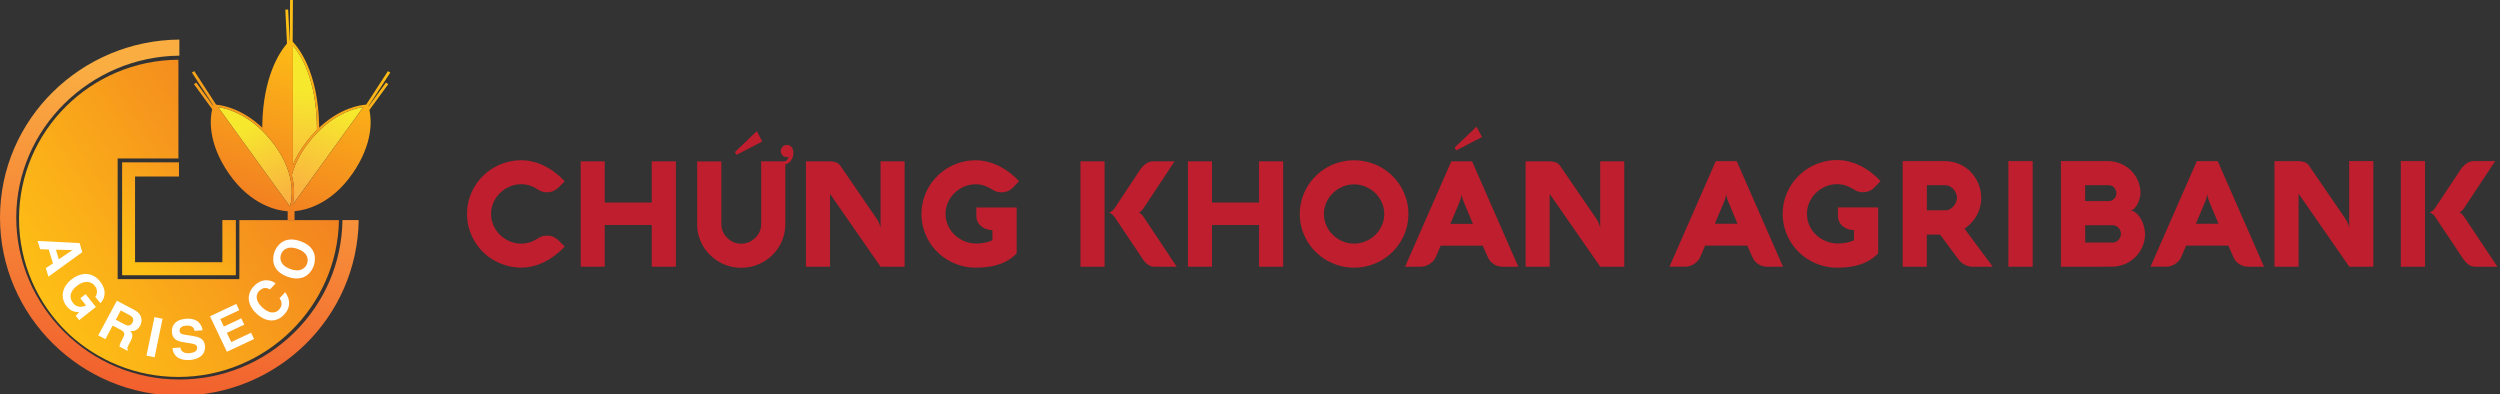 <svg width="431" height="68" viewBox="0 0 431 68" fill="none" xmlns="http://www.w3.org/2000/svg">
<rect x="0" y="0" width="431" height="68" fill="#333333" stroke="none"/>
<g clip-path="url(#clip0_1515_89574)">
<path d="M61.837 37.943C61.605 54.698 47.851 68.207 30.921 68.207C13.991 68.207 0 54.468 0 37.514C0 20.561 13.969 6.964 30.921 6.821V9.596C15.546 9.738 2.8 22.215 2.8 37.509C2.8 52.803 15.414 65.427 30.921 65.427C38.398 65.427 45.433 62.549 50.74 57.319C55.993 52.144 58.931 45.271 59.042 37.943H61.843H61.837Z" fill="url(#paint0_linear_1515_89574)"/>
<path d="M58.433 37.942C58.2 52.873 45.836 64.987 30.76 64.987C23.488 64.987 16.863 62.185 11.915 57.62C11.816 57.527 11.716 57.433 11.616 57.334C6.475 52.352 3.281 45.402 3.281 37.722C3.281 22.653 15.595 10.375 30.76 10.298V27.323H20.283V48.121H41.237V47.984H41.265V37.947H58.438L58.433 37.942Z" fill="url(#paint1_linear_1515_89574)"/>
<path d="M30.854 30.432V27.987H21.053V47.451H40.661V37.942H38.337V45.204H23.283V30.432H30.854Z" fill="url(#paint2_linear_1515_89574)"/>
<path d="M54.637 22.385C54.637 22.143 54.637 21.896 54.637 21.649C54.493 13.518 51.775 9.327 50.508 7.811V28.417C51 27.22 51.709 25.934 52.733 24.588C53.364 23.753 54.006 23.028 54.642 22.391L54.637 22.385Z" fill="url(#paint3_linear_1515_89574)"/>
<path d="M55.019 22.539C54.952 22.605 54.886 22.665 54.819 22.731C54.753 22.797 54.686 22.868 54.62 22.934C54.089 23.484 53.557 24.099 53.032 24.797C51.742 26.5 50.956 28.109 50.491 29.549C50.425 29.763 50.364 29.972 50.309 30.175C50.38 30.455 50.441 30.73 50.491 30.994C50.823 32.768 50.691 34.202 50.491 35.158C50.48 35.202 50.475 35.246 50.464 35.289L50.491 35.251L52.561 32.389L53.12 31.614L53.602 30.944L62.623 18.457C61.239 18.655 58.173 19.44 55.013 22.539H55.019Z" fill="url(#paint4_linear_1515_89574)"/>
<path d="M50.115 31.087C50.087 30.928 50.054 30.769 50.015 30.609C49.982 30.466 49.949 30.324 49.91 30.181C49.489 28.582 48.67 26.758 47.187 24.802C46.534 23.94 45.864 23.193 45.206 22.545C42.045 19.446 38.979 18.661 37.596 18.463L46.617 30.95L49.755 35.29L49.987 35.614C49.998 35.581 50.004 35.548 50.015 35.515C50.048 35.389 50.082 35.246 50.115 35.087C50.303 34.175 50.43 32.79 50.115 31.082V31.087Z" fill="url(#paint5_linear_1515_89574)"/>
<path d="M66.542 14.242L63.537 18.362C63.537 18.362 63.526 18.329 63.52 18.313L67.289 12.512L66.874 12.264L63.127 18.038C62.126 18.104 58.666 18.588 55.019 22.016C55.019 21.895 55.019 21.774 55.019 21.648C54.859 12.517 51.527 8.304 50.453 7.177L50.498 -0.206H50.011L49.966 6.985C49.955 6.985 49.95 6.996 49.938 7.007L49.678 1.64L49.191 1.662L49.474 7.507C48.179 9.012 45.356 13.253 45.212 21.642C45.212 21.768 45.212 21.889 45.212 22.01C41.731 18.73 38.416 18.148 37.259 18.044L33.501 12.259L33.086 12.506L36.761 18.165C36.761 18.165 36.75 18.203 36.739 18.225L33.833 14.242L33.435 14.506L36.578 18.818C36.191 20.483 35.803 24.614 39.423 29.877C43.33 35.547 48.046 36.327 49.595 36.425V37.947H50.78V36.409C52.457 36.272 57.012 35.382 60.808 29.872C64.328 24.762 64.063 20.714 63.686 18.961L66.941 14.5L66.542 14.237V14.242ZM50.503 7.809C51.77 9.331 54.493 13.517 54.637 21.648C54.637 21.9 54.637 22.148 54.637 22.389C53.995 23.021 53.353 23.752 52.728 24.581C51.704 25.927 50.996 27.213 50.503 28.41V7.809ZM50.121 35.085C50.088 35.244 50.055 35.387 50.022 35.514C50.011 35.541 50.005 35.574 49.994 35.612L49.756 35.288L46.618 30.948L37.597 18.461C38.986 18.665 42.046 19.445 45.206 22.543C45.871 23.191 46.535 23.939 47.188 24.806C48.666 26.762 49.485 28.586 49.911 30.179C49.95 30.328 49.983 30.47 50.016 30.608C50.055 30.773 50.088 30.932 50.116 31.086C50.254 31.838 50.304 32.525 50.304 33.135C50.304 33.915 50.221 34.574 50.116 35.085H50.121ZM53.619 30.943L53.132 31.608L52.573 32.382L50.503 35.244L50.475 35.283C50.486 35.239 50.492 35.195 50.503 35.151C50.702 34.201 50.835 32.761 50.503 30.992C50.453 30.723 50.392 30.454 50.32 30.174C50.376 29.971 50.437 29.762 50.503 29.547C50.968 28.108 51.754 26.498 53.043 24.796C53.569 24.098 54.1 23.483 54.632 22.933C54.693 22.867 54.765 22.796 54.825 22.73L55.025 22.532C58.191 19.434 61.251 18.654 62.635 18.45L53.614 30.937L53.619 30.943Z" fill="url(#paint6_linear_1515_89574)"/>
<path d="M6.918 42.968L6.486 41.54L13.72 41.908L14.19 43.468L8.346 47.698L7.903 46.226L9.126 45.408L8.401 43.012L6.918 42.963V42.968ZM9.641 43.045L10.139 44.699L12.48 43.128V43.111L9.641 43.051V43.045Z" fill="white"/>
<path d="M14.749 50.704L16.526 52.918L13.648 55.192L13.056 54.456L13.637 53.819C13.083 53.797 12.275 53.775 11.5 52.808C10.476 51.533 10.471 49.643 12.341 48.16C13.792 47.012 15.806 46.726 17.234 48.501L17.245 48.517C18.546 50.143 17.998 51.621 17.311 52.264L16.421 51.154C16.631 50.989 16.996 50.083 16.371 49.303C15.74 48.512 14.6 48.215 13.233 49.303C11.777 50.456 12.032 51.544 12.635 52.297C12.829 52.539 13.576 53.275 14.838 52.654L13.847 51.423L14.749 50.715V50.704Z" fill="white"/>
<path d="M20.14 51.841L23.184 53.45C24.784 54.297 24.446 55.626 24.169 56.142C23.815 56.802 23.178 57.186 22.476 57.071C22.852 57.549 23.023 57.873 22.426 58.988C21.955 59.861 21.839 60.076 22.055 60.318L21.972 60.477L20.583 59.741C20.649 59.411 20.765 59.081 21.098 58.466C21.535 57.653 21.657 57.307 20.727 56.818L19.426 56.131L18.17 58.472L16.936 57.818L20.146 51.846L20.14 51.841ZM21.435 55.901C22.088 56.247 22.525 56.192 22.846 55.599C23.018 55.28 23.123 54.742 22.387 54.351L20.821 53.522L19.963 55.12L21.435 55.901Z" fill="white"/>
<path d="M26.649 61.592L25.254 61.306L26.632 54.67L28.027 54.956L26.649 61.592Z" fill="white"/>
<path d="M31.109 59.905C31.148 60.279 31.391 60.982 32.631 60.889C33.306 60.839 34.042 60.62 33.987 59.905C33.948 59.378 33.422 59.279 32.692 59.164L31.95 59.048C30.832 58.878 29.753 58.713 29.637 57.23C29.581 56.477 29.886 55.12 32.094 54.956C34.181 54.796 34.839 56.109 34.917 56.939L33.55 57.043C33.489 56.747 33.323 56.038 32.077 56.131C31.535 56.17 30.91 56.417 30.954 57.032C30.993 57.56 31.441 57.636 31.729 57.681L33.417 57.961C34.363 58.114 35.243 58.428 35.337 59.642C35.492 61.674 33.422 62.01 32.825 62.053C30.34 62.24 29.808 60.856 29.742 60.015L31.103 59.911L31.109 59.905Z" fill="white"/>
<path d="M41.249 53.473L37.978 55.011L38.592 56.297L41.597 54.885L42.112 55.967L39.107 57.379L39.865 58.967L43.285 57.362L43.8 58.445L39.118 60.642L36.201 54.522L40.734 52.391L41.249 53.473Z" fill="white"/>
<path d="M46.55 49.891C46.174 49.698 45.46 49.336 44.658 50.193C44.193 50.687 43.839 51.731 45.25 53.033C46.147 53.862 47.287 54.252 48.106 53.379C48.642 52.808 48.692 52.105 48.194 51.412L49.163 50.38C50.054 51.588 50.154 52.995 48.986 54.236C47.752 55.554 45.964 55.67 44.243 54.077C42.499 52.462 42.544 50.643 43.745 49.363C45.134 47.88 46.728 48.226 47.519 48.852L46.55 49.891Z" fill="white"/>
<path d="M47.309 43.458C47.613 42.612 48.77 40.519 51.792 41.585C54.808 42.645 54.382 44.996 54.083 45.842C53.784 46.688 52.622 48.782 49.6 47.716C46.584 46.656 47.01 44.299 47.309 43.458ZM52.943 45.441C53.197 44.722 53.114 43.552 51.316 42.914C49.517 42.283 48.703 43.134 48.449 43.859C48.194 44.579 48.277 45.749 50.076 46.386C51.875 47.018 52.688 46.167 52.943 45.441Z" fill="white"/>
<path d="M295.809 27.774H299.409L307.393 45.983H304.7C304.423 45.983 304.152 45.949 303.888 45.875C303.631 45.801 303.388 45.7 303.164 45.558C302.941 45.417 302.745 45.248 302.562 45.046C302.386 44.85 302.237 44.621 302.129 44.365L301.236 42.344H293.962L293.096 44.365C292.995 44.594 292.853 44.803 292.67 44.999C292.487 45.194 292.284 45.363 292.054 45.511C291.824 45.659 291.58 45.774 291.317 45.855C291.053 45.935 290.789 45.976 290.525 45.976H287.818L295.809 27.768V27.774ZM295.64 38.577H299.544L297.948 34.763C297.873 34.587 297.812 34.419 297.772 34.264C297.731 34.109 297.697 33.974 297.67 33.859C297.636 33.725 297.616 33.597 297.609 33.475C297.589 33.597 297.569 33.725 297.535 33.866C297.508 33.987 297.474 34.122 297.427 34.271C297.379 34.419 297.325 34.587 297.251 34.756L295.64 38.57V38.577Z" fill="#BE1E2D"/>
<path d="M323.795 35.766V43.684C323.307 44.183 322.786 44.594 322.232 44.911C321.677 45.227 321.095 45.477 320.493 45.659C319.89 45.841 319.268 45.969 318.639 46.043C318.003 46.117 317.367 46.151 316.717 46.151C315.858 46.151 315.025 46.043 314.227 45.82C313.429 45.598 312.684 45.288 311.987 44.884C311.29 44.479 310.661 44.001 310.086 43.435C309.511 42.869 309.024 42.249 308.618 41.561C308.212 40.874 307.9 40.139 307.67 39.344C307.447 38.549 307.332 37.727 307.332 36.871C307.332 36.015 307.447 35.193 307.67 34.398C307.894 33.61 308.212 32.868 308.618 32.181C309.024 31.494 309.511 30.867 310.086 30.308C310.661 29.741 311.29 29.263 311.987 28.859C312.684 28.454 313.429 28.144 314.227 27.922C315.025 27.7 315.858 27.592 316.717 27.592C317.4 27.592 318.077 27.673 318.747 27.848C319.417 28.016 320.073 28.259 320.702 28.569C321.338 28.879 321.947 29.256 322.543 29.708C323.131 30.159 323.686 30.658 324.207 31.217L323.152 32.309C322.624 32.862 321.954 33.138 321.149 33.138C320.581 33.138 320.066 32.983 319.606 32.666C319.18 32.39 318.727 32.161 318.246 31.999C317.766 31.837 317.258 31.75 316.724 31.75C316.02 31.75 315.35 31.884 314.721 32.154C314.092 32.423 313.544 32.794 313.07 33.252C312.596 33.711 312.224 34.257 311.94 34.877C311.662 35.496 311.52 36.164 311.52 36.864C311.52 37.565 311.669 38.286 311.96 38.913C312.251 39.54 312.644 40.079 313.138 40.53C313.625 40.982 314.193 41.339 314.836 41.595C315.479 41.851 316.155 41.979 316.859 41.979C317.346 41.979 317.827 41.932 318.314 41.838C318.801 41.743 319.234 41.602 319.626 41.42V39.668C319.221 39.661 318.842 39.594 318.503 39.466C318.165 39.338 317.874 39.169 317.63 38.953C317.387 38.738 317.197 38.482 317.062 38.192C316.927 37.902 316.859 37.579 316.859 37.222V35.759H323.815L323.795 35.766Z" fill="#BE1E2D"/>
<path d="M332.192 45.982H328.018V27.773H335.19C335.88 27.773 336.516 27.861 337.098 28.043C337.68 28.218 338.208 28.461 338.681 28.764C339.155 29.067 339.568 29.418 339.933 29.829C340.292 30.24 340.596 30.678 340.84 31.15C341.083 31.621 341.266 32.106 341.388 32.605C341.51 33.104 341.571 33.602 341.571 34.094C341.571 34.586 341.516 35.058 341.408 35.537C341.3 36.015 341.131 36.487 340.901 36.938C340.671 37.397 340.373 37.834 340.008 38.252C339.642 38.67 339.202 39.061 338.681 39.425L343.553 45.982H339.994C339.92 45.982 339.784 45.968 339.602 45.941C339.419 45.914 339.209 45.861 338.986 45.766C338.763 45.672 338.512 45.53 338.255 45.348C337.998 45.166 337.754 44.904 337.531 44.573L334.466 40.443H332.179V45.982H332.192ZM335.406 36.258C335.664 36.258 335.907 36.197 336.144 36.069C336.381 35.941 336.591 35.779 336.773 35.57C336.956 35.368 337.105 35.139 337.213 34.876C337.321 34.62 337.382 34.357 337.382 34.094C337.382 33.832 337.328 33.569 337.213 33.313C337.105 33.057 336.956 32.821 336.773 32.619C336.591 32.416 336.381 32.248 336.144 32.12C335.907 31.992 335.657 31.931 335.406 31.931H332.192V36.251H335.406V36.258Z" fill="#BE1E2D"/>
<path d="M350.434 45.982H346.246V27.773H350.434V45.982Z" fill="#BE1E2D"/>
<path d="M358.6 45.982H355.305V27.773H363.397C364.169 27.773 364.899 27.915 365.583 28.205C366.266 28.494 366.868 28.885 367.376 29.384C367.883 29.883 368.289 30.469 368.58 31.143C368.871 31.817 369.02 32.531 369.02 33.299C369.02 33.528 368.979 33.805 368.898 34.128C368.817 34.452 368.702 34.762 368.56 35.065C368.418 35.368 368.242 35.631 368.032 35.867C367.822 36.103 367.586 36.244 367.322 36.291C367.68 36.332 368.012 36.487 368.31 36.756C368.614 37.026 368.871 37.356 369.095 37.747C369.318 38.138 369.487 38.569 369.615 39.027C369.744 39.486 369.805 39.924 369.805 40.335C369.805 41.123 369.656 41.858 369.352 42.545C369.047 43.232 368.641 43.832 368.12 44.337C367.599 44.843 366.99 45.247 366.293 45.537C365.596 45.827 364.852 45.975 364.06 45.975L358.586 45.989L358.6 45.982ZM359.48 31.925V34.667H363.553C363.729 34.667 363.905 34.634 364.06 34.559C364.223 34.485 364.365 34.391 364.48 34.27C364.602 34.148 364.69 34 364.757 33.838C364.825 33.677 364.859 33.495 364.859 33.313C364.859 33.131 364.825 32.949 364.757 32.78C364.69 32.612 364.595 32.464 364.48 32.336C364.365 32.208 364.223 32.106 364.06 32.039C363.898 31.972 363.729 31.931 363.553 31.931H359.48V31.925ZM364.23 41.824C364.426 41.824 364.608 41.783 364.778 41.703C364.947 41.622 365.096 41.514 365.224 41.372C365.353 41.231 365.454 41.069 365.529 40.887C365.603 40.705 365.644 40.51 365.644 40.308C365.644 40.105 365.61 39.91 365.535 39.735C365.461 39.56 365.366 39.405 365.238 39.27C365.109 39.135 364.96 39.034 364.791 38.953C364.622 38.872 364.439 38.832 364.243 38.832H359.486V41.817H364.236L364.23 41.824Z" fill="#BE1E2D"/>
<path d="M378.737 27.774H382.337L390.321 45.983H387.628C387.351 45.983 387.08 45.949 386.816 45.875C386.559 45.801 386.315 45.7 386.092 45.558C385.869 45.417 385.673 45.248 385.49 45.046C385.314 44.85 385.165 44.621 385.057 44.365L384.164 42.344H376.89L376.024 44.365C375.922 44.594 375.78 44.803 375.598 44.999C375.415 45.194 375.212 45.363 374.982 45.511C374.752 45.659 374.508 45.774 374.244 45.855C373.98 45.935 373.717 45.976 373.453 45.976H370.746L378.737 27.768V27.774ZM378.568 38.577H382.472L380.875 34.763C380.801 34.587 380.74 34.419 380.699 34.264C380.659 34.109 380.625 33.974 380.598 33.859C380.564 33.725 380.544 33.597 380.537 33.475C380.517 33.597 380.496 33.725 380.463 33.866C380.435 33.987 380.402 34.122 380.354 34.271C380.307 34.419 380.253 34.587 380.178 34.756L378.568 38.57V38.577Z" fill="#BE1E2D"/>
<path d="M409.166 45.983H405.019L396.277 33.388V45.983H392.115V27.774H396.222C396.628 27.774 396.994 27.835 397.305 27.95C397.616 28.064 397.86 28.253 398.029 28.495L404.423 37.822C404.518 37.957 404.599 38.105 404.667 38.267C404.734 38.428 404.795 38.577 404.843 38.718C404.89 38.86 404.931 38.981 404.958 39.082C404.985 39.183 404.998 39.244 404.998 39.271V27.768H409.16V45.976L409.166 45.983Z" fill="#BE1E2D"/>
<path d="M418.077 45.982H413.902V27.773H418.077V45.982ZM419.836 35.826L424.241 29.182C424.363 29.007 424.498 28.831 424.661 28.663C424.823 28.494 424.999 28.346 425.182 28.212C425.365 28.077 425.568 27.976 425.777 27.895C425.987 27.814 426.197 27.773 426.42 27.773H430.169L424.681 36.069C424.559 36.237 424.424 36.372 424.268 36.46C424.113 36.554 424.018 36.601 423.984 36.615C423.991 36.615 424.025 36.628 424.079 36.655C424.133 36.682 424.194 36.716 424.262 36.763C424.329 36.81 424.404 36.871 424.478 36.938C424.553 37.012 424.62 37.087 424.681 37.174L430.554 45.982H426.806C426.305 45.982 425.886 45.854 425.54 45.591C425.202 45.335 424.884 44.984 424.593 44.546L419.836 37.417C419.742 37.275 419.64 37.147 419.532 37.046C419.424 36.945 419.315 36.864 419.221 36.803C419.119 36.743 419.038 36.702 418.97 36.669C418.903 36.642 418.862 36.621 418.855 36.615C418.862 36.615 418.903 36.601 418.97 36.574C419.038 36.547 419.119 36.507 419.221 36.446C419.315 36.386 419.424 36.305 419.532 36.204C419.64 36.103 419.742 35.975 419.836 35.82V35.826Z" fill="#BE1E2D"/>
<path d="M84.659 36.891C84.659 37.592 84.802 38.252 85.079 38.872C85.356 39.492 85.735 40.038 86.216 40.503C86.689 40.968 87.244 41.332 87.874 41.601C88.503 41.864 89.166 41.999 89.87 41.999C90.411 41.999 90.925 41.918 91.406 41.75C91.886 41.588 92.332 41.365 92.752 41.083C93.199 40.779 93.713 40.624 94.281 40.624C94.721 40.624 95.1 40.692 95.411 40.833C95.722 40.975 96.013 41.177 96.277 41.433L97.36 42.511C96.832 43.07 96.277 43.569 95.689 44.021C95.1 44.465 94.484 44.849 93.855 45.16C93.226 45.469 92.569 45.712 91.9 45.88C91.23 46.049 90.553 46.137 89.876 46.137C89.017 46.137 88.192 46.029 87.393 45.806C86.595 45.584 85.85 45.274 85.153 44.876C84.457 44.479 83.827 43.994 83.259 43.434C82.691 42.875 82.203 42.248 81.797 41.561C81.391 40.874 81.073 40.139 80.85 39.351C80.627 38.562 80.512 37.74 80.512 36.884C80.512 36.028 80.627 35.206 80.85 34.418C81.073 33.629 81.391 32.888 81.797 32.207C82.203 31.52 82.691 30.9 83.259 30.334C83.827 29.775 84.457 29.29 85.153 28.885C85.85 28.488 86.595 28.171 87.393 27.955C88.192 27.733 89.017 27.625 89.876 27.625C90.553 27.625 91.23 27.713 91.9 27.881C92.569 28.049 93.219 28.292 93.855 28.602C94.484 28.919 95.1 29.296 95.689 29.741C96.277 30.186 96.839 30.691 97.36 31.25L96.277 32.329C96.02 32.585 95.729 32.78 95.398 32.928C95.066 33.077 94.694 33.151 94.275 33.151C93.713 33.151 93.205 32.996 92.745 32.679C92.319 32.389 91.872 32.167 91.392 32.005C90.912 31.843 90.404 31.763 89.87 31.763C89.166 31.763 88.496 31.897 87.874 32.167C87.244 32.437 86.696 32.8 86.216 33.265C85.742 33.724 85.363 34.27 85.079 34.889C84.802 35.509 84.659 36.17 84.659 36.871V36.891Z" fill="#BE1E2D"/>
<path d="M116.523 45.981H112.361V38.791H104.255V45.981H100.107V27.814H104.255V34.916H112.361V27.814H116.523V45.981Z" fill="#BE1E2D"/>
<path d="M124.364 38.67C124.364 39.128 124.459 39.559 124.642 39.964C124.824 40.368 125.082 40.725 125.393 41.028C125.704 41.332 126.069 41.574 126.482 41.749C126.895 41.925 127.328 42.012 127.788 42.012C128.248 42.012 128.681 41.925 129.094 41.749C129.507 41.574 129.872 41.332 130.19 41.028C130.508 40.725 130.758 40.368 130.948 39.964C131.137 39.559 131.225 39.128 131.225 38.67V27.814H135.387V38.67C135.387 39.708 135.184 40.685 134.791 41.594C134.392 42.504 133.851 43.293 133.161 43.973C132.47 44.654 131.665 45.186 130.745 45.577C129.825 45.968 128.837 46.163 127.788 46.163C127.091 46.163 126.421 46.076 125.778 45.901C125.136 45.725 124.533 45.469 123.972 45.146C123.41 44.822 122.896 44.431 122.429 43.973C121.962 43.515 121.563 43.01 121.231 42.457C120.9 41.904 120.643 41.305 120.46 40.671C120.277 40.038 120.189 39.371 120.189 38.676V27.82H124.364V38.676V38.67Z" fill="#BE1E2D"/>
<path d="M155.949 45.981H151.815L143.093 33.42V45.981H138.945V27.814H143.046C143.452 27.814 143.817 27.874 144.128 27.989C144.44 28.11 144.683 28.292 144.852 28.535L151.233 37.841C151.328 37.976 151.409 38.124 151.477 38.286C151.544 38.447 151.605 38.596 151.652 38.737C151.7 38.879 151.74 39 151.768 39.101C151.795 39.202 151.808 39.263 151.808 39.29V27.814H155.956V45.981H155.949Z" fill="#BE1E2D"/>
<path d="M175.275 35.793V43.691C174.794 44.189 174.273 44.6 173.718 44.91C173.163 45.227 172.582 45.476 171.979 45.658C171.377 45.84 170.761 45.968 170.125 46.036C169.489 46.103 168.853 46.143 168.21 46.143C167.351 46.143 166.526 46.036 165.727 45.813C164.929 45.591 164.184 45.281 163.494 44.883C162.804 44.486 162.168 44.001 161.6 43.441C161.031 42.882 160.537 42.255 160.138 41.568C159.739 40.88 159.421 40.146 159.198 39.357C158.974 38.569 158.859 37.747 158.859 36.891C158.859 36.035 158.974 35.213 159.198 34.425C159.421 33.636 159.739 32.895 160.138 32.214C160.544 31.527 161.031 30.907 161.6 30.341C162.168 29.775 162.804 29.296 163.494 28.892C164.184 28.494 164.929 28.178 165.727 27.962C166.526 27.746 167.351 27.632 168.21 27.632C168.887 27.632 169.564 27.719 170.234 27.888C170.903 28.056 171.553 28.292 172.189 28.602C172.818 28.912 173.434 29.29 174.023 29.734C174.611 30.179 175.166 30.684 175.681 31.244L174.625 32.336C174.097 32.888 173.434 33.158 172.629 33.158C172.061 33.158 171.546 33.003 171.086 32.686C170.66 32.41 170.207 32.187 169.733 32.019C169.259 31.85 168.745 31.77 168.21 31.77C167.507 31.77 166.837 31.904 166.214 32.174C165.592 32.443 165.037 32.807 164.563 33.272C164.09 33.737 163.718 34.276 163.433 34.896C163.156 35.516 163.014 36.177 163.014 36.877C163.014 37.578 163.163 38.293 163.454 38.919C163.745 39.546 164.137 40.085 164.624 40.537C165.111 40.988 165.68 41.345 166.316 41.601C166.959 41.858 167.629 41.986 168.332 41.986C168.813 41.986 169.3 41.938 169.78 41.844C170.261 41.75 170.7 41.615 171.093 41.426V39.674C170.687 39.667 170.315 39.6 169.97 39.472C169.631 39.344 169.34 39.175 169.097 38.96C168.853 38.744 168.664 38.488 168.528 38.198C168.393 37.909 168.325 37.585 168.325 37.228V35.772H175.261L175.275 35.793Z" fill="#BE1E2D"/>
<path d="M190.431 45.981H186.27V27.814H190.431V45.981ZM192.19 35.853L196.581 29.222C196.703 29.047 196.839 28.872 197.001 28.703C197.163 28.535 197.339 28.386 197.522 28.252C197.711 28.123 197.908 28.016 198.111 27.935C198.32 27.854 198.53 27.814 198.753 27.814H202.495L197.021 36.096C196.899 36.264 196.764 36.399 196.609 36.486C196.453 36.574 196.358 36.628 196.324 36.641C196.331 36.641 196.365 36.655 196.419 36.682C196.473 36.709 196.534 36.742 196.602 36.79C196.669 36.837 196.744 36.897 196.818 36.965C196.893 37.039 196.96 37.113 197.021 37.201L202.874 45.988H199.132C198.632 45.988 198.212 45.86 197.874 45.604C197.535 45.348 197.217 44.998 196.933 44.559L192.183 37.45C192.089 37.309 191.987 37.187 191.879 37.079C191.771 36.972 191.662 36.897 191.568 36.837C191.466 36.776 191.385 36.736 191.317 36.702C191.25 36.675 191.209 36.655 191.202 36.648C191.209 36.648 191.25 36.635 191.317 36.608C191.385 36.581 191.466 36.54 191.568 36.48C191.662 36.419 191.771 36.338 191.879 36.237C191.987 36.136 192.089 36.008 192.183 35.86L192.19 35.853Z" fill="#BE1E2D"/>
<path d="M221.218 45.981H217.057V38.791H208.951V45.981H204.803V27.814H208.951V34.916H217.057V27.814H221.218V45.981Z" fill="#BE1E2D"/>
<path d="M224.08 36.891C224.08 36.035 224.195 35.213 224.418 34.425C224.642 33.636 224.96 32.895 225.366 32.214C225.772 31.527 226.259 30.907 226.827 30.341C227.396 29.782 228.025 29.296 228.722 28.892C229.419 28.494 230.163 28.178 230.961 27.962C231.76 27.74 232.585 27.632 233.445 27.632C234.304 27.632 235.13 27.74 235.928 27.962C236.726 28.184 237.471 28.494 238.168 28.892C238.865 29.296 239.494 29.775 240.062 30.341C240.631 30.9 241.118 31.527 241.524 32.214C241.93 32.902 242.248 33.636 242.471 34.425C242.694 35.213 242.809 36.035 242.809 36.891C242.809 37.747 242.694 38.569 242.471 39.357C242.248 40.146 241.93 40.887 241.524 41.568C241.118 42.255 240.631 42.875 240.062 43.441C239.494 44.001 238.858 44.486 238.168 44.883C237.471 45.288 236.726 45.598 235.928 45.813C235.13 46.036 234.304 46.143 233.445 46.143C232.585 46.143 231.746 46.036 230.955 45.813C230.163 45.591 229.419 45.281 228.722 44.883C228.025 44.479 227.396 44.001 226.827 43.441C226.259 42.882 225.772 42.255 225.366 41.568C224.96 40.88 224.642 40.146 224.418 39.357C224.195 38.569 224.08 37.747 224.08 36.891ZM228.241 36.891C228.241 37.592 228.383 38.252 228.661 38.872C228.938 39.492 229.317 40.038 229.791 40.503C230.265 40.968 230.819 41.332 231.449 41.601C232.078 41.864 232.741 41.999 233.445 41.999C234.148 41.999 234.805 41.864 235.434 41.601C236.063 41.339 236.618 40.968 237.099 40.503C237.572 40.038 237.951 39.492 238.228 38.872C238.506 38.252 238.648 37.592 238.648 36.891C238.648 36.19 238.506 35.53 238.228 34.91C237.951 34.29 237.572 33.751 237.099 33.286C236.625 32.828 236.07 32.457 235.434 32.187C234.798 31.918 234.135 31.783 233.445 31.783C232.755 31.783 232.071 31.918 231.449 32.187C230.826 32.457 230.271 32.821 229.791 33.286C229.317 33.744 228.938 34.29 228.661 34.91C228.383 35.53 228.241 36.19 228.241 36.891Z" fill="#BE1E2D"/>
<path d="M250.192 27.814H253.785L261.755 45.981H259.069C258.792 45.981 258.521 45.948 258.264 45.874C258.007 45.799 257.763 45.698 257.547 45.557C257.323 45.415 257.127 45.247 256.951 45.051C256.775 44.856 256.626 44.627 256.518 44.371L255.625 42.356H248.371L247.505 44.371C247.404 44.6 247.262 44.809 247.079 45.004C246.896 45.2 246.693 45.368 246.463 45.516C246.233 45.665 245.99 45.779 245.726 45.86C245.462 45.941 245.198 45.981 244.934 45.981H242.234L250.205 27.814H250.192ZM250.029 38.589H253.927L252.337 34.788C252.262 34.613 252.201 34.444 252.161 34.296C252.12 34.141 252.086 34.007 252.059 33.892C252.025 33.757 252.005 33.629 251.998 33.514C251.985 33.636 251.958 33.764 251.924 33.905C251.897 34.027 251.863 34.161 251.816 34.31C251.768 34.465 251.714 34.62 251.646 34.788L250.043 38.589H250.029Z" fill="#BE1E2D"/>
<path d="M280.017 45.981H275.883L267.161 33.42V45.981H263.014V27.814H267.114C267.52 27.814 267.885 27.874 268.197 27.989C268.508 28.11 268.752 28.292 268.921 28.535L275.301 37.841C275.396 37.976 275.477 38.124 275.545 38.286C275.613 38.447 275.673 38.596 275.721 38.737C275.768 38.879 275.809 39 275.836 39.101C275.863 39.202 275.876 39.263 275.876 39.29V27.814H280.024V45.981H280.017Z" fill="#BE1E2D"/>
<path d="M136.774 26.318C136.774 26.682 136.72 26.992 136.605 27.261C136.49 27.524 136.347 27.746 136.171 27.915C135.996 28.09 135.793 28.211 135.563 28.292C135.332 28.373 135.109 28.414 134.886 28.414V27.928C135.129 27.928 135.353 27.848 135.563 27.686C135.772 27.524 135.894 27.302 135.935 27.025C135.908 27.032 135.874 27.046 135.84 27.052C135.813 27.059 135.779 27.073 135.738 27.079C135.698 27.086 135.65 27.093 135.59 27.093C135.312 27.093 135.075 26.992 134.893 26.776C134.703 26.567 134.615 26.325 134.615 26.041C134.615 25.759 134.71 25.516 134.899 25.307C135.089 25.098 135.346 24.99 135.664 24.99C136.016 24.99 136.293 25.125 136.49 25.388C136.686 25.651 136.78 25.961 136.78 26.318H136.774Z" fill="#BE1E2D"/>
<path d="M126.963 26.702L126.699 26.21L130.482 22.605L131.415 24.397L126.963 26.702Z" fill="#BE1E2D"/>
<path d="M251.044 25.933L250.787 25.434L254.563 21.836L255.503 23.628L251.044 25.933Z" fill="#BE1E2D"/>
</g>
<defs>
<linearGradient id="paint0_linear_1515_89574" x1="34.392" y1="14.067" x2="26.067" y2="71.192" gradientUnits="userSpaceOnUse">
<stop stop-color="#FAAE42"/>
<stop offset="1" stop-color="#F15B2C"/>
</linearGradient>
<linearGradient id="paint1_linear_1515_89574" x1="52.422" y1="24.175" x2="7.026" y2="52.902" gradientUnits="userSpaceOnUse">
<stop stop-color="#F28021"/>
<stop offset="1" stop-color="#FEC015"/>
</linearGradient>
<linearGradient id="paint2_linear_1515_89574" x1="41.796" y1="24.213" x2="24.239" y2="46.216" gradientUnits="userSpaceOnUse">
<stop stop-color="#F28021"/>
<stop offset="1" stop-color="#FEC015"/>
</linearGradient>
<linearGradient id="paint3_linear_1515_89574" x1="50.574" y1="33.795" x2="52.494" y2="15.521" gradientUnits="userSpaceOnUse">
<stop stop-color="#FAAE42"/>
<stop offset="1" stop-color="#F6E92D"/>
</linearGradient>
<linearGradient id="paint4_linear_1515_89574" x1="51.703" y1="34.405" x2="58.679" y2="19.093" gradientUnits="userSpaceOnUse">
<stop stop-color="#FAAE42"/>
<stop offset="1" stop-color="#F6E92D"/>
</linearGradient>
<linearGradient id="paint5_linear_1515_89574" x1="49.5" y1="35.279" x2="42.571" y2="21.465" gradientUnits="userSpaceOnUse">
<stop stop-color="#FAAE42"/>
<stop offset="1" stop-color="#F6E92D"/>
</linearGradient>
<linearGradient id="paint6_linear_1515_89574" x1="42.146" y1="34.338" x2="53.018" y2="5.849" gradientUnits="userSpaceOnUse">
<stop stop-color="#F28021"/>
<stop offset="1" stop-color="#FEC015"/>
</linearGradient>
<clipPath id="clip0_1515_89574">
<rect width="431" height="68" fill="white"/>
</clipPath>
</defs>
</svg>
